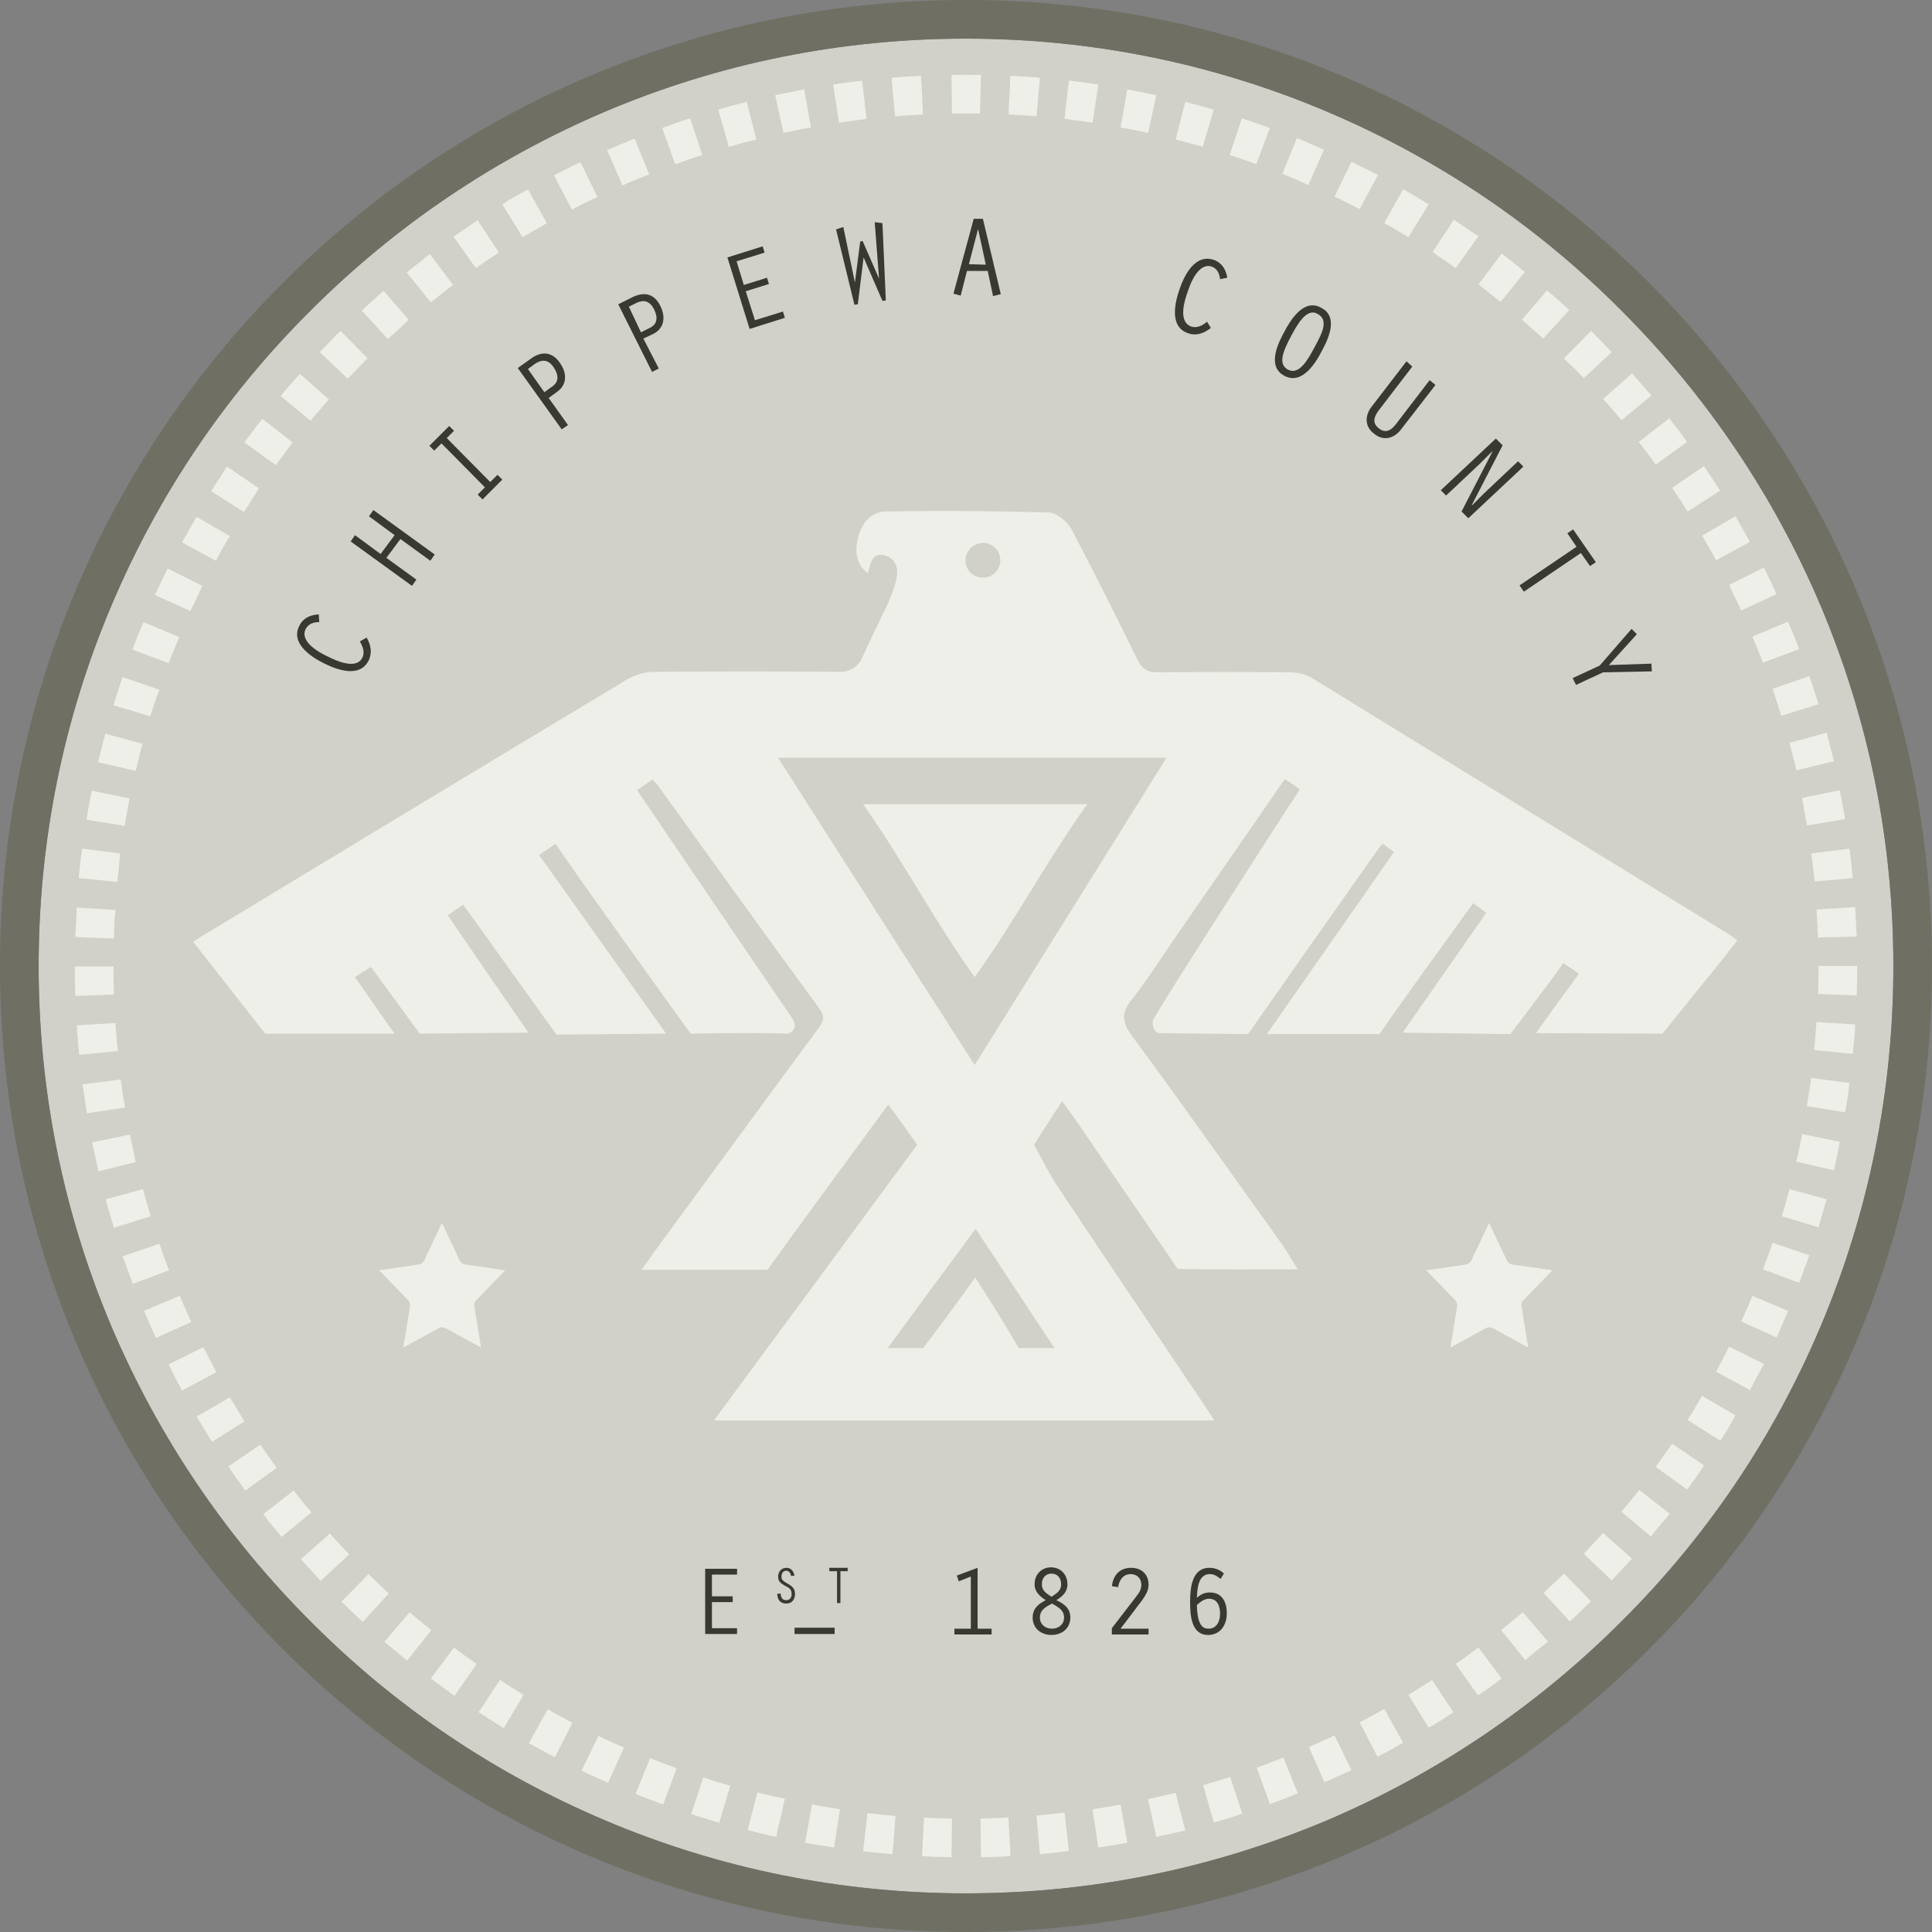 <?xml version="1.0" encoding="utf-8"?>
<!-- Generator: Adobe Illustrator 17.1.0, SVG Export Plug-In . SVG Version: 6.00 Build 0)  -->
<!DOCTYPE svg PUBLIC "-//W3C//DTD SVG 1.1//EN" "http://www.w3.org/Graphics/SVG/1.1/DTD/svg11.dtd">
<svg version="1.1" xmlns="http://www.w3.org/2000/svg" xmlns:xlink="http://www.w3.org/1999/xlink" x="0px" y="0px"
	 viewBox="0 0 400 400" enable-background="new 0 0 400 400" xml:space="preserve">
<rect x="0" y="0" width="400" height="400" fill="#808080" stroke="none"/>
<g id="Layer_1">
	<path fill="#D1D0C9" d="M200,8c25.9,0,51.1,5.1,74.7,15.1c22.9,9.7,43.4,23.5,61,41.2c17.6,17.6,31.5,38.2,41.2,61
		c10,23.7,15.1,48.8,15.1,74.7s-5.1,51.1-15.1,74.7c-9.7,22.9-23.5,43.4-41.2,61c-17.6,17.6-38.2,31.5-61,41.2
		c-23.7,10-48.8,15.1-74.7,15.1s-51.1-5.1-74.7-15.1c-22.9-9.7-43.4-23.5-61-41.2c-17.6-17.6-31.5-38.2-41.2-61
		C13.1,251.1,8,225.9,8,200s5.1-51.1,15.1-74.7c9.7-22.9,23.5-43.4,41.2-61c17.6-17.6,38.2-31.5,61-41.2C148.9,13.1,174.1,8,200,8"
		/>
	<path fill="#6F6F63" d="M200,8c25.9,0,51.1,5.1,74.7,15.1c22.9,9.7,43.4,23.5,61,41.2c17.6,17.6,31.5,38.2,41.2,61
		c10,23.7,15.1,48.8,15.1,74.7s-5.1,51.1-15.1,74.7c-9.7,22.9-23.5,43.4-41.2,61c-17.6,17.6-38.2,31.5-61,41.2
		c-23.7,10-48.8,15.1-74.7,15.1s-51.1-5.1-74.7-15.1c-22.9-9.7-43.4-23.5-61-41.2c-17.6-17.6-31.5-38.2-41.2-61
		C13.1,251.1,8,225.9,8,200s5.1-51.1,15.1-74.7c9.7-22.9,23.5-43.4,41.2-61c17.6-17.6,38.2-31.5,61-41.2C148.9,13.1,174.1,8,200,8
		 M200,0C89.5,0,0,89.5,0,200s89.5,200,200,200s200-89.5,200-200S310.5,0,200,0L200,0z"/>
	<g>
		<path fill="#EFEFE9" d="M344.2,214c4.8-6,10.7-13.1,15.5-19.3c-0.8-0.6-1.3-1-1.8-1.3c-28.8-17.7-57.6-35.4-86.4-53.1
			c-1.3-0.8-3-1.1-4.5-1.1c-9.1-0.1-18.2-0.1-27.3,0c-2.3,0-3.3-0.8-4.3-2.8c-4.4-9-8.9-18-13.6-26.9c-0.8-1.5-3-3.3-4.6-3.4
			c-11.2-0.3-22.4-0.4-33.7-0.2c-3.1,0-5,2.3-5.8,5.2c-0.7,2.8-0.7,5.5,2,7.6c0.5-2,0.8-4.4,3.5-3.7c2.5,0.7,2.9,3,2.3,5.3
			c-0.4,1.5-1,3.1-1.6,4.5c-1.8,3.8-3.7,7.6-5.4,11.4c-0.8,1.8-2.5,2.9-4.5,2.9c-12.8-0.1-25.7-0.1-38.5,0c-1.9,0-4,0.6-5.7,1.6
			c-29,17.4-57.9,34.9-86.8,52.4c-0.9,0.5-1.8,1.1-3,1.9L54.9,214c8.4,0,17.7,0,26.8,0c-3.1-4.3-5.4-7.7-8.2-11.7
			c1.2-0.8,2.2-1.4,3.3-2.1L86.9,214l22.5-0.2c-6-8.7-11.1-16.1-16.7-24.3c1.1-0.8,2-1.4,3.2-2.2l19.3,26.9l22.7-0.2
			c-9-12.7-17.6-24.8-26.3-37c1.3-0.8,2.3-1.5,3.4-2.3C123.6,187.2,143,214,143,214c4.6-0.1,15.6-0.2,20.2,0c0,0,2.4-0.8,0.8-3.2
			c-10.7-15.7-21.4-31.4-32.1-47.2c1.2-0.8,2.1-1.5,3.2-2.2c0.4,0.5,0.8,0.8,1.1,1.2c11.1,15.4,22.2,30.9,33.5,46.3
			c1.3,1.8,0.6,2.8-0.4,4.2c-11.4,15.4-22.7,30.9-34,46.3c-0.7,1-1.4,2-2.5,3.5l26.1,0c7.6-10.6,17.1-23.4,25-34.2
			c2.1,2.8,4,5.5,6,8.3c-14,19-27.9,37.9-42.1,57.1h103.6c-0.8-1.3-1.4-2.2-2-3.1c-10.1-15-20.2-30-30.2-45c-1.9-2.8-5.1-9-5.1-9
			s3.6-5.7,5.8-9c0.9,1.2,1.5,2.1,2.2,3c6.4,9.4,12.8,18.7,19.2,28c0.6,0.9,2.5,3.7,2.5,3.7c7.8,0.2,16.4,0.1,24.9,0.1
			c-1-1.5-2.4-4-3-4.8c-10.4-14.5-20.7-29.1-31.3-43.5c-2-2.7-2.4-4.6-0.2-7.4c3.8-4.8,7-10,10.5-15c7.1-10.2,14.1-20.4,21.3-30.8
			c1.1,0.7,2,1.3,3.1,2.1c-0.7,1.2-1.3,2.2-2,3.1c0,0-28.1,43.5-28.4,44.8c-0.2,1,0.2,2.5,1.4,2.6l18.3,0.2
			c8.4-12,18.5-26.4,27-38.4c0.2-0.3,0.5-0.6,0.9-1c0.8,0.6,1.5,1.1,2.3,1.7c-8.6,12.4-17.5,25-26.3,37.7h23.3
			c5.5-8,13.6-19,19.4-27.1c1,0.7,1.8,1.3,2.7,2c-5.7,8.2-11.3,16.2-17.3,24.8l22.3,0.3c3-4,8-10.5,11-14.7c1.1,0.8,2.1,1.4,3.2,2.2
			c-3,4.1-5.8,7.9-8.9,12.3L344.2,214z M203.6,112.4c0.3,0,0.6,0,0.9,0.1c0.1,0,0.1,0,0.2,0c0,0,0,0,0,0.1c1.4,0.5,2.4,1.8,2.4,3.4
			c0,2-1.6,3.6-3.6,3.6c-2,0-3.6-1.6-3.6-3.6S201.6,112.4,203.6,112.4z M218.3,279.1h-7.4c-2-3.6-6.7-11.1-9-14.6
			c-2.7,3.8-7.8,10.8-10.8,14.6h-7.3c6-8.2,11.9-16.2,18.2-24.7C207.4,262.6,213.1,271.2,218.3,279.1z M201.8,220.5
			c-13.7-21.3-27.1-42.3-40.7-63.6c27,0,53.4,0,80.4,0C228.2,178.2,215.1,199.2,201.8,220.5z"/>
		<path fill="#EFEFE9" d="M201.8,202.3c8-11.1,15.2-24.5,23.3-35.8c-16.1,0-30.3,0-46.4,0C186.7,177.8,193.8,191.2,201.8,202.3z"/>
	</g>
	<g>
		<path fill="#393933" d="M75.9,132c0.9,1.5,1.2,3.2,0.4,4.8c-1.9,3.6-6.5,1.9-9.3,0.5c-2.8-1.4-6.9-4.2-5-7.8
			c0.8-1.6,2.3-2.2,4-2.3l0.1,1.6c-1.1,0-2.2,0.3-2.8,1.4c-1.3,2.6,2.6,4.8,4.5,5.7c1.8,0.9,5.9,2.8,7.2,0.3
			c0.6-1.1,0.1-2.4-0.5-3.4L75.9,132z"/>
		<path fill="#393933" d="M72.6,112.1l0.9-1.3l5.3,3.9l2.9-3.9l-5.3-3.9l0.9-1.3l12.7,9.2l-0.9,1.3l-6.2-4.5l-2.9,3.9l6.2,4.5
			l-0.9,1.3L72.6,112.1z"/>
		<path fill="#393933" d="M91.4,91.8l-1.5,1.5l-1-1l4.1-4.1l1,1l-1.5,1.5l9,9.1l1.5-1.5l1,1l-4.1,4.1l-1-1l1.5-1.5L91.4,91.8z"/>
		<path fill="#393933" d="M117.6,88l-1.3,0.9l-9.1-12.7l2.8-2c2.2-1.6,4.4-1.3,5.9,0.9c1.7,2.4,1.3,4.6-0.4,5.9l-1.9,1.4L117.6,88z
			 M112.7,81.2l1.8-1.3c1.2-0.9,1.2-2.3,0.1-3.9c-1.1-1.6-2.4-1.6-3.8-0.7l-1.5,1.1L112.7,81.2z"/>
		<path fill="#393933" d="M136.4,76.3L135,77l-7-14l3-1.5c2.5-1.2,4.5-0.6,5.7,1.8c1.3,2.6,0.6,4.8-1.4,5.8l-2.1,1L136.4,76.3z
			 M132.7,68.8l2-1c1.3-0.7,1.6-2,0.7-3.8c-0.9-1.7-2.1-2-3.6-1.3l-1.6,0.8L132.7,68.8z"/>
		<path fill="#393933" d="M150.6,53.3l7.3-2.3l0.4,1.3l-5.8,1.8l1.5,4.9l4.8-1.5l0.4,1.3l-4.8,1.5l1.9,6l5.8-1.8l0.4,1.3l-7.3,2.3
			L150.6,53.3z"/>
		<path fill="#393933" d="M182.7,46.2l0.7,16l-0.7,0.1l-3.9-9l0,0l-1.2,9.7l-0.7,0.1l-3.8-15.6l1.5-0.5l2.4,11.5l0,0l1.1-8.5
			l0.5-0.1l3.4,7.8l0,0l-0.9-11.7L182.7,46.2z"/>
		<path fill="#393933" d="M200.2,56.1l-1.3,5.1l-1.5-0.4l4.2-15.5l1.9,0l3.7,15.6l-1.6,0.4l-1.1-5.2L200.2,56.1z M202.5,47.4
			L202.5,47.4l-1.9,7.3l3.5,0.1L202.5,47.4z"/>
		<path fill="#393933" d="M250.7,67.9c-1.4,1.1-3,1.7-4.7,1.1c-3.9-1.3-2.8-6.2-1.8-9.1c1-2.9,3.2-7.4,7.1-6.1
			c1.7,0.6,2.5,2,2.8,3.7l-1.5,0.3c-0.1-1.1-0.6-2.2-1.7-2.6c-2.7-0.9-4.4,3.3-5,5.2c-0.7,1.9-2,6.2,0.7,7.2c1.2,0.4,2.4-0.2,3.3-1
			L250.7,67.9z"/>
		<path fill="#393933" d="M273.6,72.8c-0.9,1.7-3.8,7.1-7.7,5c-3.9-2.1-0.9-7.4,0-9.1c1.2-2.3,4-7,7.6-5
			C277.5,65.7,274.6,70.9,273.6,72.8z M267.4,69.4c-2,3.7-2.7,6-0.8,7.1c2.4,1.3,4.2-2.1,5.5-4.5c1.4-2.6,3.2-5.7,0.7-7
			C270.5,63.6,268.5,67.4,267.4,69.4z"/>
		<path fill="#393933" d="M292.4,75.9l-6.9,9c-0.9,1.2-1.6,2.6,0,3.8c1.5,1.2,2.7,0.2,3.6-1l6.9-9l1.2,1L290,89
			c-1.5,1.9-3.7,2.3-5.5,0.8c-1.9-1.4-2-3.6-0.6-5.5l7.3-9.5L292.4,75.9z"/>
		<path fill="#393933" d="M309.7,90.8l1.4,1.4l-6.4,12.4l0.1,0l2.5-2.5l7-6.6l1.1,1.1l-11.4,10.7l-1.4-1.4l6.4-12.4l-0.1,0l-2.5,2.5
			l-7,6.6l-1.1-1.1L309.7,90.8z"/>
		<path fill="#393933" d="M326.4,113.2l-1.9-2.8l1.2-0.8l4.7,6.8l-1.2,0.8l-1.9-2.7l-11.8,8l-0.9-1.3L326.4,113.2z"/>
		<path fill="#393933" d="M341.9,137.4l0.1,1.6l-10.1,0.2l-5.6,2.6l-0.7-1.4l5.6-2.6l6.6-7.6l1.1,1.1l-5.8,6.4L341.9,137.4z"/>
	</g>
	<g>
		<g>
			<path fill="#EFEFE9" d="M202.9,23.5c-1,0-2,0-2.9,0v-8c1,0,2,0,3.1,0L202.9,23.5z"/>
		</g>
		<g>
			<path fill="#EFEFE9" d="M197,384.5c-2,0-4.1-0.1-6.1-0.2l0.4-8c1.9,0.1,3.9,0.2,5.8,0.2L197,384.5z M203.1,384.5l-0.1-8
				c2,0,3.9-0.1,5.8-0.2l0.4,8C207.2,384.4,205.2,384.5,203.1,384.5z M184.8,383.9c-2-0.2-4.1-0.4-6.1-0.6l0.9-7.9
				c1.9,0.2,3.9,0.4,5.8,0.6L184.8,383.9z M215.3,383.9l-0.7-8c1.9-0.2,3.9-0.4,5.8-0.6l0.9,7.9
				C219.4,383.5,217.3,383.7,215.3,383.9z M172.7,382.5c-2-0.3-4-0.6-6-1l1.4-7.9c1.9,0.3,3.9,0.7,5.8,1L172.7,382.5z M227.4,382.5
				l-1.2-7.9c1.9-0.3,3.9-0.6,5.8-1l1.4,7.9C231.5,381.9,229.4,382.2,227.4,382.5z M160.7,380.3c-2-0.4-4-0.9-5.9-1.4l2-7.8
				c1.9,0.5,3.8,0.9,5.7,1.3L160.7,380.3z M239.4,380.3l-1.7-7.8c1.9-0.4,3.8-0.9,5.7-1.3l2,7.8
				C243.4,379.4,241.4,379.9,239.4,380.3z M148.9,377.4c-1.9-0.6-3.9-1.2-5.8-1.8l2.5-7.6c1.8,0.6,3.7,1.2,5.6,1.7L148.9,377.4z
				 M251.3,377.3l-2.2-7.7c1.8-0.5,3.7-1.1,5.6-1.7l2.5,7.6C255.2,376.2,253.2,376.8,251.3,377.3z M137.3,373.6
				c-1.9-0.7-3.8-1.4-5.7-2.2l3-7.4c1.8,0.7,3.6,1.4,5.5,2.1L137.3,373.6z M262.9,373.5l-2.7-7.5c1.8-0.7,3.6-1.4,5.5-2.1l3,7.4
				C266.7,372.1,264.8,372.9,262.9,373.5z M125.9,369.1c-1.9-0.8-3.7-1.7-5.5-2.5l3.5-7.2c1.7,0.8,3.5,1.7,5.3,2.4L125.9,369.1z
				 M274.2,369l-3.2-7.3c1.8-0.8,3.6-1.6,5.3-2.4l3.5,7.2C277.9,367.3,276.1,368.2,274.2,369z M114.9,363.8
				c-1.8-0.9-3.6-1.9-5.4-2.9l3.9-7c1.7,0.9,3.4,1.9,5.1,2.8L114.9,363.8z M285.2,363.7l-3.7-7.1c1.7-0.9,3.4-1.8,5.1-2.8l3.9,7
				C288.8,361.8,287,362.8,285.2,363.7z M104.3,357.8c-1.7-1.1-3.5-2.2-5.2-3.3l4.4-6.7c1.6,1.1,3.3,2.1,4.9,3.1L104.3,357.8z
				 M295.8,357.7l-4.2-6.8c1.7-1,3.3-2.1,4.9-3.1l4.4,6.7C299.3,355.6,297.6,356.7,295.8,357.7z M94.1,351.1
				c-1.7-1.2-3.3-2.4-4.9-3.6l4.8-6.4c1.5,1.2,3.1,2.3,4.7,3.4L94.1,351.1z M306,351l-4.6-6.5c1.6-1.1,3.2-2.3,4.7-3.4l4.8,6.4
				C309.4,348.7,307.7,349.9,306,351z M84.3,343.8c-1.6-1.3-3.2-2.6-4.7-3.9l5.2-6.1c1.5,1.3,3,2.5,4.5,3.7L84.3,343.8z
				 M315.8,343.7l-5-6.2c1.5-1.2,3-2.5,4.5-3.7l5.2,6.1C318.9,341.1,317.3,342.4,315.8,343.7z M75.1,335.8c-1.5-1.4-3-2.8-4.4-4.2
				l5.6-5.7c1.4,1.4,2.8,2.7,4.2,4L75.1,335.8z M325,335.7l-5.4-5.9c1.4-1.3,2.8-2.7,4.2-4l5.6,5.7C328,332.9,326.5,334.4,325,335.7
				z M66.4,327.3c-1.4-1.5-2.8-3-4.1-4.5l6-5.3c1.3,1.4,2.6,2.9,4,4.3L66.4,327.3z M333.7,327.2l-5.8-5.5c1.3-1.4,2.7-2.9,4-4.3
				l6,5.3C336.5,324.2,335.1,325.7,333.7,327.2z M58.3,318.2c-1.3-1.6-2.6-3.1-3.8-4.7l6.3-4.9c1.2,1.5,2.4,3.1,3.7,4.5L58.3,318.2z
				 M341.8,318.1l-6.1-5.1c1.2-1.5,2.5-3,3.7-4.5l6.3,4.9C344.4,314.9,343.1,316.5,341.8,318.1z M50.8,308.6c-1.2-1.6-2.4-3.3-3.5-5
				l6.6-4.5c1.1,1.6,2.2,3.2,3.4,4.8L50.8,308.6z M349.3,308.4l-6.5-4.7c1.1-1.6,2.3-3.2,3.4-4.8l6.6,4.5
				C351.7,305.1,350.5,306.8,349.3,308.4z M43.9,298.5c-1.1-1.7-2.1-3.5-3.2-5.2l6.9-4c1,1.7,2,3.3,3,5L43.9,298.5z M356.2,298.3
				l-6.8-4.3c1-1.6,2-3.3,3-5l6.9,4C358.3,294.9,357.3,296.6,356.2,298.3z M37.7,287.9c-1-1.8-1.9-3.6-2.8-5.4l7.2-3.6
				c0.9,1.7,1.8,3.5,2.7,5.2L37.7,287.9z M362.3,287.8l-7-3.8c0.9-1.7,1.8-3.4,2.7-5.2l7.2,3.6C364.2,284.2,363.3,286,362.3,287.8z
				 M32.3,277c-0.8-1.7-1.6-3.5-2.3-5.2l-0.2-0.4l7.4-3.1l0.2,0.4c0.7,1.7,1.4,3.3,2.2,5L32.3,277z M367.8,276.9l-7.3-3.3
				c0.7-1.6,1.5-3.2,2.1-4.8l0.2-0.5l7.4,3.1l-0.2,0.5C369.3,273.5,368.6,275.2,367.8,276.9z M27.5,265.8c-0.7-1.9-1.4-3.8-2.1-5.7
				l7.6-2.6c0.6,1.8,1.3,3.7,2,5.5L27.5,265.8z M372.5,265.6l-7.5-2.8c0.7-1.8,1.4-3.7,2-5.5l7.6,2.6
				C373.9,261.8,373.2,263.7,372.5,265.6z M23.6,254.2c-0.6-1.9-1.2-3.9-1.7-5.9l7.7-2.1c0.5,1.9,1.1,3.8,1.6,5.6L23.6,254.2z
				 M376.5,254.1l-7.6-2.3c0.6-1.9,1.1-3.7,1.6-5.6l7.7,2.1C377.6,250.2,377.1,252.1,376.5,254.1z M20.4,242.5c-0.5-2-0.9-4-1.3-6
				l7.8-1.6c0.4,1.9,0.8,3.8,1.2,5.7L20.4,242.5z M379.7,242.3l-7.8-1.8c0.4-1.9,0.9-3.8,1.2-5.7l7.8,1.6
				C380.6,238.3,380.1,240.3,379.7,242.3z M18,230.5c-0.3-2-0.6-4-0.9-6l7.9-1c0.3,1.9,0.5,3.9,0.9,5.8L18,230.5z M382,230.3
				l-7.9-1.3c0.3-1.9,0.6-3.9,0.9-5.8l7.9,1C382.7,226.3,382.4,228.3,382,230.3z M16.4,218.4c-0.2-2-0.4-4.1-0.5-6.1l8-0.5
				c0.1,1.9,0.3,3.9,0.5,5.8L16.4,218.4z M383.6,218.2l-8-0.8c0.2-1.9,0.3-3.9,0.5-5.8l8,0.5C384,214.2,383.8,216.2,383.6,218.2z
				 M15.6,206.2c-0.1-2-0.1-4.1-0.1-6.1l8,0c0,1.9,0,3.9,0.1,5.8L15.6,206.2z M384.4,206.1l-8-0.3c0.1-1.9,0.1-3.9,0.1-5.8l8,0v0
				C384.5,202,384.5,204.1,384.4,206.1z M23.6,194.3l-8-0.3c0.1-2,0.2-4.1,0.3-6.1l8,0.5C23.7,190.4,23.6,192.3,23.6,194.3z
				 M376.4,194.1c-0.1-1.9-0.2-3.9-0.3-5.8l8-0.5c0.1,2,0.2,4.1,0.3,6.1L376.4,194.1z M24.3,182.6l-8-0.8c0.2-2,0.4-4.1,0.7-6.1
				l7.9,1C24.7,178.7,24.5,180.7,24.3,182.6z M375.7,182.5c-0.2-1.9-0.4-3.9-0.7-5.8l7.9-1c0.3,2,0.5,4,0.7,6.1L375.7,182.5z
				 M25.8,171l-7.9-1.3c0.3-2,0.7-4,1.1-6l7.8,1.6C26.5,167.2,26.1,169.1,25.8,171z M374.1,170.9c-0.3-1.9-0.7-3.8-1-5.7l7.8-1.6
				c0.4,2,0.8,4,1.1,6L374.1,170.9z M28.1,159.6l-7.8-1.8c0.5-2,1-4,1.5-5.9l7.7,2.1C29,155.8,28.6,157.7,28.1,159.6z M371.9,159.5
				c-0.4-1.9-0.9-3.8-1.4-5.7l7.7-2.1c0.5,1.9,1,3.9,1.5,5.9L371.9,159.5z M31.1,148.3l-7.6-2.3c0.6-1.9,1.2-3.9,1.9-5.8l7.6,2.6
				C32.3,144.6,31.7,146.5,31.1,148.3z M368.8,148.2c-0.6-1.9-1.2-3.7-1.8-5.6l7.6-2.6c0.7,1.9,1.3,3.9,1.9,5.8L368.8,148.2z
				 M34.9,137.3l-7.5-2.8c0.7-1.9,1.5-3.8,2.3-5.7l7.4,3.1C36.4,133.7,35.6,135.5,34.9,137.3z M365,137.2c-0.7-1.8-1.4-3.6-2.2-5.4
				l7.4-3.1c0.8,1.9,1.6,3.8,2.3,5.7L365,137.2z M39.4,126.5l-7.3-3.3c0.8-1.8,1.7-3.7,2.6-5.5l7.2,3.6
				C41.1,123,40.3,124.8,39.4,126.5z M360.5,126.4c-0.8-1.8-1.7-3.5-2.5-5.3l7.2-3.6c0.9,1.8,1.8,3.7,2.6,5.5L360.5,126.4z
				 M44.7,116.1l-7-3.8c1-1.8,2-3.6,3-5.3l6.9,4C46.5,112.7,45.6,114.4,44.7,116.1z M355.3,116c-0.9-1.7-1.9-3.4-2.9-5.1l6.9-4
				c1,1.7,2,3.5,3,5.3L355.3,116z M50.5,106l-6.8-4.3c1.1-1.7,2.2-3.4,3.3-5.1l6.6,4.5C52.6,102.7,51.6,104.4,50.5,106z
				 M349.4,105.9c-1-1.6-2.1-3.3-3.2-4.9l6.6-4.5c1.1,1.7,2.3,3.4,3.3,5.1L349.4,105.9z M57.1,96.3l-6.5-4.7
				c1.2-1.6,2.4-3.3,3.7-4.9l6.3,4.9C59.4,93.2,58.2,94.8,57.1,96.3z M342.8,96.2c-1.1-1.6-2.3-3.1-3.5-4.7l6.3-4.9
				c1.2,1.6,2.5,3.2,3.7,4.9L342.8,96.2z M64.3,87.1L58.1,82c1.3-1.6,2.6-3.1,4-4.6l6,5.3C66.8,84.2,65.5,85.6,64.3,87.1z M335.7,87
				c-1.2-1.5-2.5-3-3.8-4.4l6-5.3c1.3,1.5,2.7,3.1,4,4.6L335.7,87z M72,78.4l-5.8-5.5c1.1-1.1,2.2-2.3,3.3-3.4l1-1l5.6,5.7l-0.9,0.9
				C74.1,76.2,73.1,77.3,72,78.4z M327.9,78.3c-1-1.1-2-2.1-3.1-3.1c-0.3-0.3-0.7-0.7-1-1l5.6-5.7c0.4,0.4,0.7,0.7,1.1,1.1
				c1.1,1.1,2.1,2.2,3.2,3.3L327.9,78.3z M80.3,70.2l-5.4-5.9c1.5-1.4,3-2.7,4.5-4.1l5.2,6C83.2,67.6,81.8,68.9,80.3,70.2z
				 M319.5,70.1c-1.4-1.3-2.9-2.6-4.4-3.9l5.2-6.1c1.5,1.3,3.1,2.7,4.6,4.1L319.5,70.1z M89.2,62.6l-5-6.2c1.6-1.3,3.2-2.5,4.8-3.8
				l4.8,6.4C92.2,60.2,90.7,61.4,89.2,62.6z M310.7,62.5c-1.5-1.2-3.1-2.4-4.6-3.6l4.8-6.4c1.6,1.2,3.2,2.5,4.8,3.8L310.7,62.5z
				 M98.5,55.5L93.9,49c1.7-1.2,3.4-2.3,5-3.4l4.4,6.7C101.7,53.3,100.1,54.4,98.5,55.5z M301.4,55.5c-1.6-1.1-3.2-2.2-4.8-3.3
				l4.4-6.7c1.7,1.1,3.4,2.3,5.1,3.4L301.4,55.5z M108.2,49.1l-4.2-6.8c1.7-1.1,3.5-2.1,5.3-3.1l3.9,7
				C111.6,47.2,109.9,48.1,108.2,49.1z M291.6,49.1c-1.7-1-3.3-2-5-2.9l3.9-7c1.8,1,3.5,2,5.3,3.1L291.6,49.1z M118.4,43.4l-3.7-7.1
				c1.8-0.9,3.6-1.9,5.5-2.7l3.5,7.2C121.9,41.6,120.1,42.5,118.4,43.4z M281.5,43.3c-1.7-0.9-3.5-1.8-5.2-2.6l3.5-7.2
				c1.8,0.9,3.7,1.8,5.5,2.7L281.5,43.3z M128.9,38.4l-3.2-7.3c0.8-0.4,1.6-0.7,2.5-1.1c1.1-0.4,2.1-0.9,3.2-1.3l3,7.4
				c-1,0.4-2,0.8-3,1.2C130.5,37.7,129.7,38,128.9,38.4z M270.9,38.3c-0.7-0.3-1.5-0.6-2.2-1c-1.1-0.4-2.1-0.9-3.2-1.3l3-7.4
				c1.1,0.4,2.2,0.9,3.3,1.4c0.8,0.3,1.5,0.7,2.3,1L270.9,38.3z M139.8,34l-2.7-7.5c1.9-0.7,3.8-1.4,5.8-2l2.5,7.6
				C143.4,32.7,141.6,33.4,139.8,34z M260.1,34c-1.8-0.7-3.7-1.3-5.5-1.9l2.5-7.6c1.9,0.6,3.9,1.3,5.8,2L260.1,34z M150.9,30.4
				l-2.2-7.7c1.9-0.6,3.9-1.1,5.9-1.6l2,7.8C154.6,29.3,152.7,29.9,150.9,30.4z M249,30.4c-1.9-0.5-3.8-1.1-5.6-1.5l2-7.8
				c2,0.5,3.9,1,5.9,1.6L249,30.4z M162.2,27.5l-1.7-7.8c2-0.4,4-0.8,6-1.2l1.4,7.9C166,26.7,164.1,27.1,162.2,27.5z M237.7,27.5
				c-1.9-0.4-3.8-0.8-5.7-1.1l1.4-7.9c2,0.4,4,0.8,6,1.2L237.7,27.5z M173.7,25.4l-1.2-7.9c2-0.3,4-0.6,6-0.8l0.9,7.9
				C177.5,24.9,175.6,25.1,173.7,25.4z M226.2,25.4c-1.9-0.3-3.9-0.5-5.8-0.8l0.9-7.9c2,0.2,4.1,0.5,6.1,0.8L226.2,25.4z
				 M185.3,24.1l-0.7-8c2-0.2,4.1-0.3,6.1-0.4l0.4,8C189.1,23.8,187.2,23.9,185.3,24.1z M214.6,24.1c-1.9-0.2-3.9-0.3-5.8-0.4l0.4-8
				c2,0.1,4.1,0.2,6.1,0.4L214.6,24.1z"/>
		</g>
		<g>
			<path fill="#EFEFE9" d="M197.1,23.5l-0.1-8c1,0,2,0,3.1,0v8C199,23.5,198,23.5,197.1,23.5z"/>
		</g>
	</g>
	<g>
		<g>
			<g>
				<path fill="#393933" d="M146,324.8h6.6v1.2h-5.2v4.5h4.3v1.2h-4.3v5.4h5.2v1.2H146V324.8z"/>
				<path fill="#393933" d="M163.8,326.3c-0.1-0.5-0.4-1.1-1-1.1c-0.7,0-1,0.6-1,1.2c0,0.6,0.1,0.8,1.3,1.5c0.9,0.5,1.5,1,1.5,2.1
					c0,1.1-0.6,2-1.8,2c-1.3,0-1.8-0.8-1.9-2l0.7-0.1c0.1,0.8,0.3,1.4,1.2,1.4c0.6,0,1.1-0.4,1.1-1.3c0-1-0.6-1.3-1.4-1.7
					c-0.8-0.5-1.4-0.8-1.4-1.9c0-1,0.7-1.8,1.7-1.8c1,0,1.5,0.7,1.7,1.6L163.8,326.3z"/>
				<path fill="#393933" d="M173.3,325.3h-1.6v-0.7h3.8v0.7H174v6.6h-0.7V325.3z"/>
			</g>
			<g>
				<rect x="164.5" y="337" fill="#393933" width="8.3" height="1.3"/>
			</g>
		</g>
		<g>
			<path fill="#393933" d="M201,326.4l-2.5,1l-0.4-1.2l4.3-1.6v12.6h2.9v1.2h-7.7v-1.2h3.4V326.4z"/>
			<path fill="#393933" d="M221.6,334.9c0,2.2-1.7,3.6-3.9,3.6c-2.2,0-3.9-1.4-3.9-3.6c0-1.9,1.2-2.8,2.7-3.6
				c-1.2-0.8-2.3-1.7-2.3-3.3c0-2,1.4-3.5,3.4-3.5c2,0,3.4,1.5,3.4,3.5c0,1.6-1,2.5-2.3,3.3C220.4,332.1,221.6,333,221.6,334.9z
				 M215.3,334.9c0,1.4,1.1,2.3,2.5,2.3c1.4,0,2.5-0.9,2.5-2.3c0-1.6-1.3-2.2-2.5-2.9C216.5,332.7,215.3,333.3,215.3,334.9z
				 M219.7,328c0-1.2-0.7-2.2-2-2.2c-1.3,0-2,1-2,2.2c0,1.4,1,1.9,2,2.6C218.7,329.9,219.7,329.4,219.7,328z"/>
			<path fill="#393933" d="M230.2,337.1l5-6.5c0.6-0.8,1.1-1.4,1.1-2.5c0-1.3-0.9-2.2-2.2-2.2c-1.6,0-2.4,1.3-2.6,2.7l-1.3-0.2
				c0.3-2.3,1.6-3.8,4-3.8c2.1,0,3.6,1.3,3.6,3.5c0,1.3-0.7,2.3-1.4,3.3l-4.4,5.8h5.8v1.2h-7.6V337.1z"/>
			<path fill="#393933" d="M252.7,326.9c-0.6-0.5-1.3-1-2.2-1c-2.5,0-2.6,3.1-2.7,4.9c0.8-0.7,1.6-1.1,2.7-1.1
				c2.6,0,3.5,2.1,3.5,4.3c0,2.4-1.3,4.5-3.9,4.5c-3.5,0-3.7-4.2-3.7-6.8c0-2.8,0.3-7.1,4-7.1c1.1,0,2.2,0.4,3,1.2L252.7,326.9z
				 M250.2,337.2c1.7,0,2.4-1.5,2.4-3.1c0-1.5-0.5-3.1-2.3-3.1c-1,0-1.8,0.7-2.5,1.3C247.9,336.5,249,337.2,250.2,337.2z"/>
		</g>
	</g>
	<g>
		<g>
			<path fill="#EFEFE9" d="M91.6,274.8c0.2,0,0.5,0.1,0.7,0.2l7.3,4l-1.4-8.6c-0.1-0.4,0.1-0.9,0.4-1.2l6-6.2l-8.3-1.2
				c-0.5-0.1-0.9-0.4-1.1-0.8l-3.7-7.8l-3.7,7.8c-0.2,0.4-0.6,0.7-1.1,0.8l-8.2,1.2l6,6.2c0.3,0.3,0.4,0.8,0.4,1.2l-1.4,8.6l7.3-4
				C91.1,274.8,91.3,274.8,91.6,274.8z"/>
		</g>
		<g>
			<path fill="#EFEFE9" d="M308.4,274.8c0.2,0,0.5,0.1,0.7,0.2l7.3,4l-1.4-8.6c-0.1-0.4,0.1-0.9,0.4-1.2l6-6.2l-8.3-1.2
				c-0.5-0.1-0.9-0.4-1.1-0.8l-3.7-7.8l-3.7,7.8c-0.2,0.4-0.6,0.7-1.1,0.8l-8.2,1.2l6,6.2c0.3,0.3,0.4,0.8,0.4,1.2l-1.4,8.6l7.3-4
				C308,274.8,308.2,274.8,308.4,274.8z"/>
		</g>
	</g>
</g>
<g id="Layer_2" display="none">
	<path display="inline" fill="none" stroke="#6F6F63" stroke-miterlimit="10" d="M1798.8,533c0,0,7.8-5,11.8-6.5s9-6.2,6.5-7.5
		s-6-4.8-7.8-4.2c0,0-2.2-3.8-6.5-4.5s-27.5-13.5-38.5-16.2s-48-23.5-70.5-32s-49-13.2-49-13.2s-6.5-11-12.2-17.8c0,0-0.5,3-3.5,3
		c0,0-4.8-9.8-11.8-17c0,0,1.5,7.5-2,8.2c0,0-4.2-7-9.5-11c0,0,3.2,10.5-6,8.5c0,0-3-3.2-5.8-4.2c0,0,2,11.2-8,8.2c0,0-3-2.5-5-3.5
		c0,0,5.2,11.5-6,8.8c0,0-2-1.2-4.2-2.2c0,0,4.8,10.2-9.5,6.2c0,0,1.8,5-5.2,5c0,0-2.2-1.5-4.2-2.2c0,0,3.2,5.2-5,4.2
		c0,0-1.5-0.8-3-1.2c0,0,2.5,4.2-2.5,2.8s-14.2-10-19.8-11.5c0,0,1.5,5.5-6-2s-55-27-80.5-18.8c0,0-6.2,1-8.5,4c0,0-5.2,0.5-7.2,4.2
		s-10.8,13-12.5,17.5s-10.2,28.5,1.5,31.8s18.2,4.5,24.8,1.9c2.1-0.6,6.8,2.6,2.8,3.6s-43.5,9.8-67.2,4.2
		c-4.8-2-18.8-14.8-26.5-16.8s-22.8-14.8-37.8-20s-18.2-11.5-40.5-9.2s-1,49.2,4.8,58.5s1.5,18-9,31.2s-18.8,36-8.5,38
		s42.2,5.5,53-2s35.2-12,45-14.8s26.8-9.5,39.2-6.8s30.8,4,34.8,8.2c0,0-27-2.8-30.2,6.5s6.8,46,36,49.8s31.5-1.8,34.2-1.8
		c0,0,0.8,2.1-1,3.1c0,0,14-6.1,19.5-10.3s12.2-2.2,6.2,0.8c0,0,11.8-6.8,14.8-7.5c0,0,2.8,2.5,9.5-3.5c0,0,22.5,5,31.2,8.5
		s25-0.2,36-0.5s50.8,0,42.5,4.2s-25,6.2-23.8,17c0,0-4.5,2.5-2.2,7.8c0,0-3.8,3.2-1,8c0,0-4,3-1.5,6s10.8,1.8,14.5,0
		s13.2-6.2,16.8-7.8s3.2,2.2,7.8,3.5s7-4.5,11.8-8.5s15.8-20.8,18-24c0,0,26.5,0,38.2-3.5s33.8-5,36.5-9.2c0,0,19-4.5,24.8-7.5
		s28-7.5,44.5-24.2c11.5-8.2,15.5-9.2,17-22c-0.4-6.9-3.8-5.2-6-3.8s-12.5,5-14.2,6.2S1798.8,533,1798.8,533z"/>
</g>
</svg>
